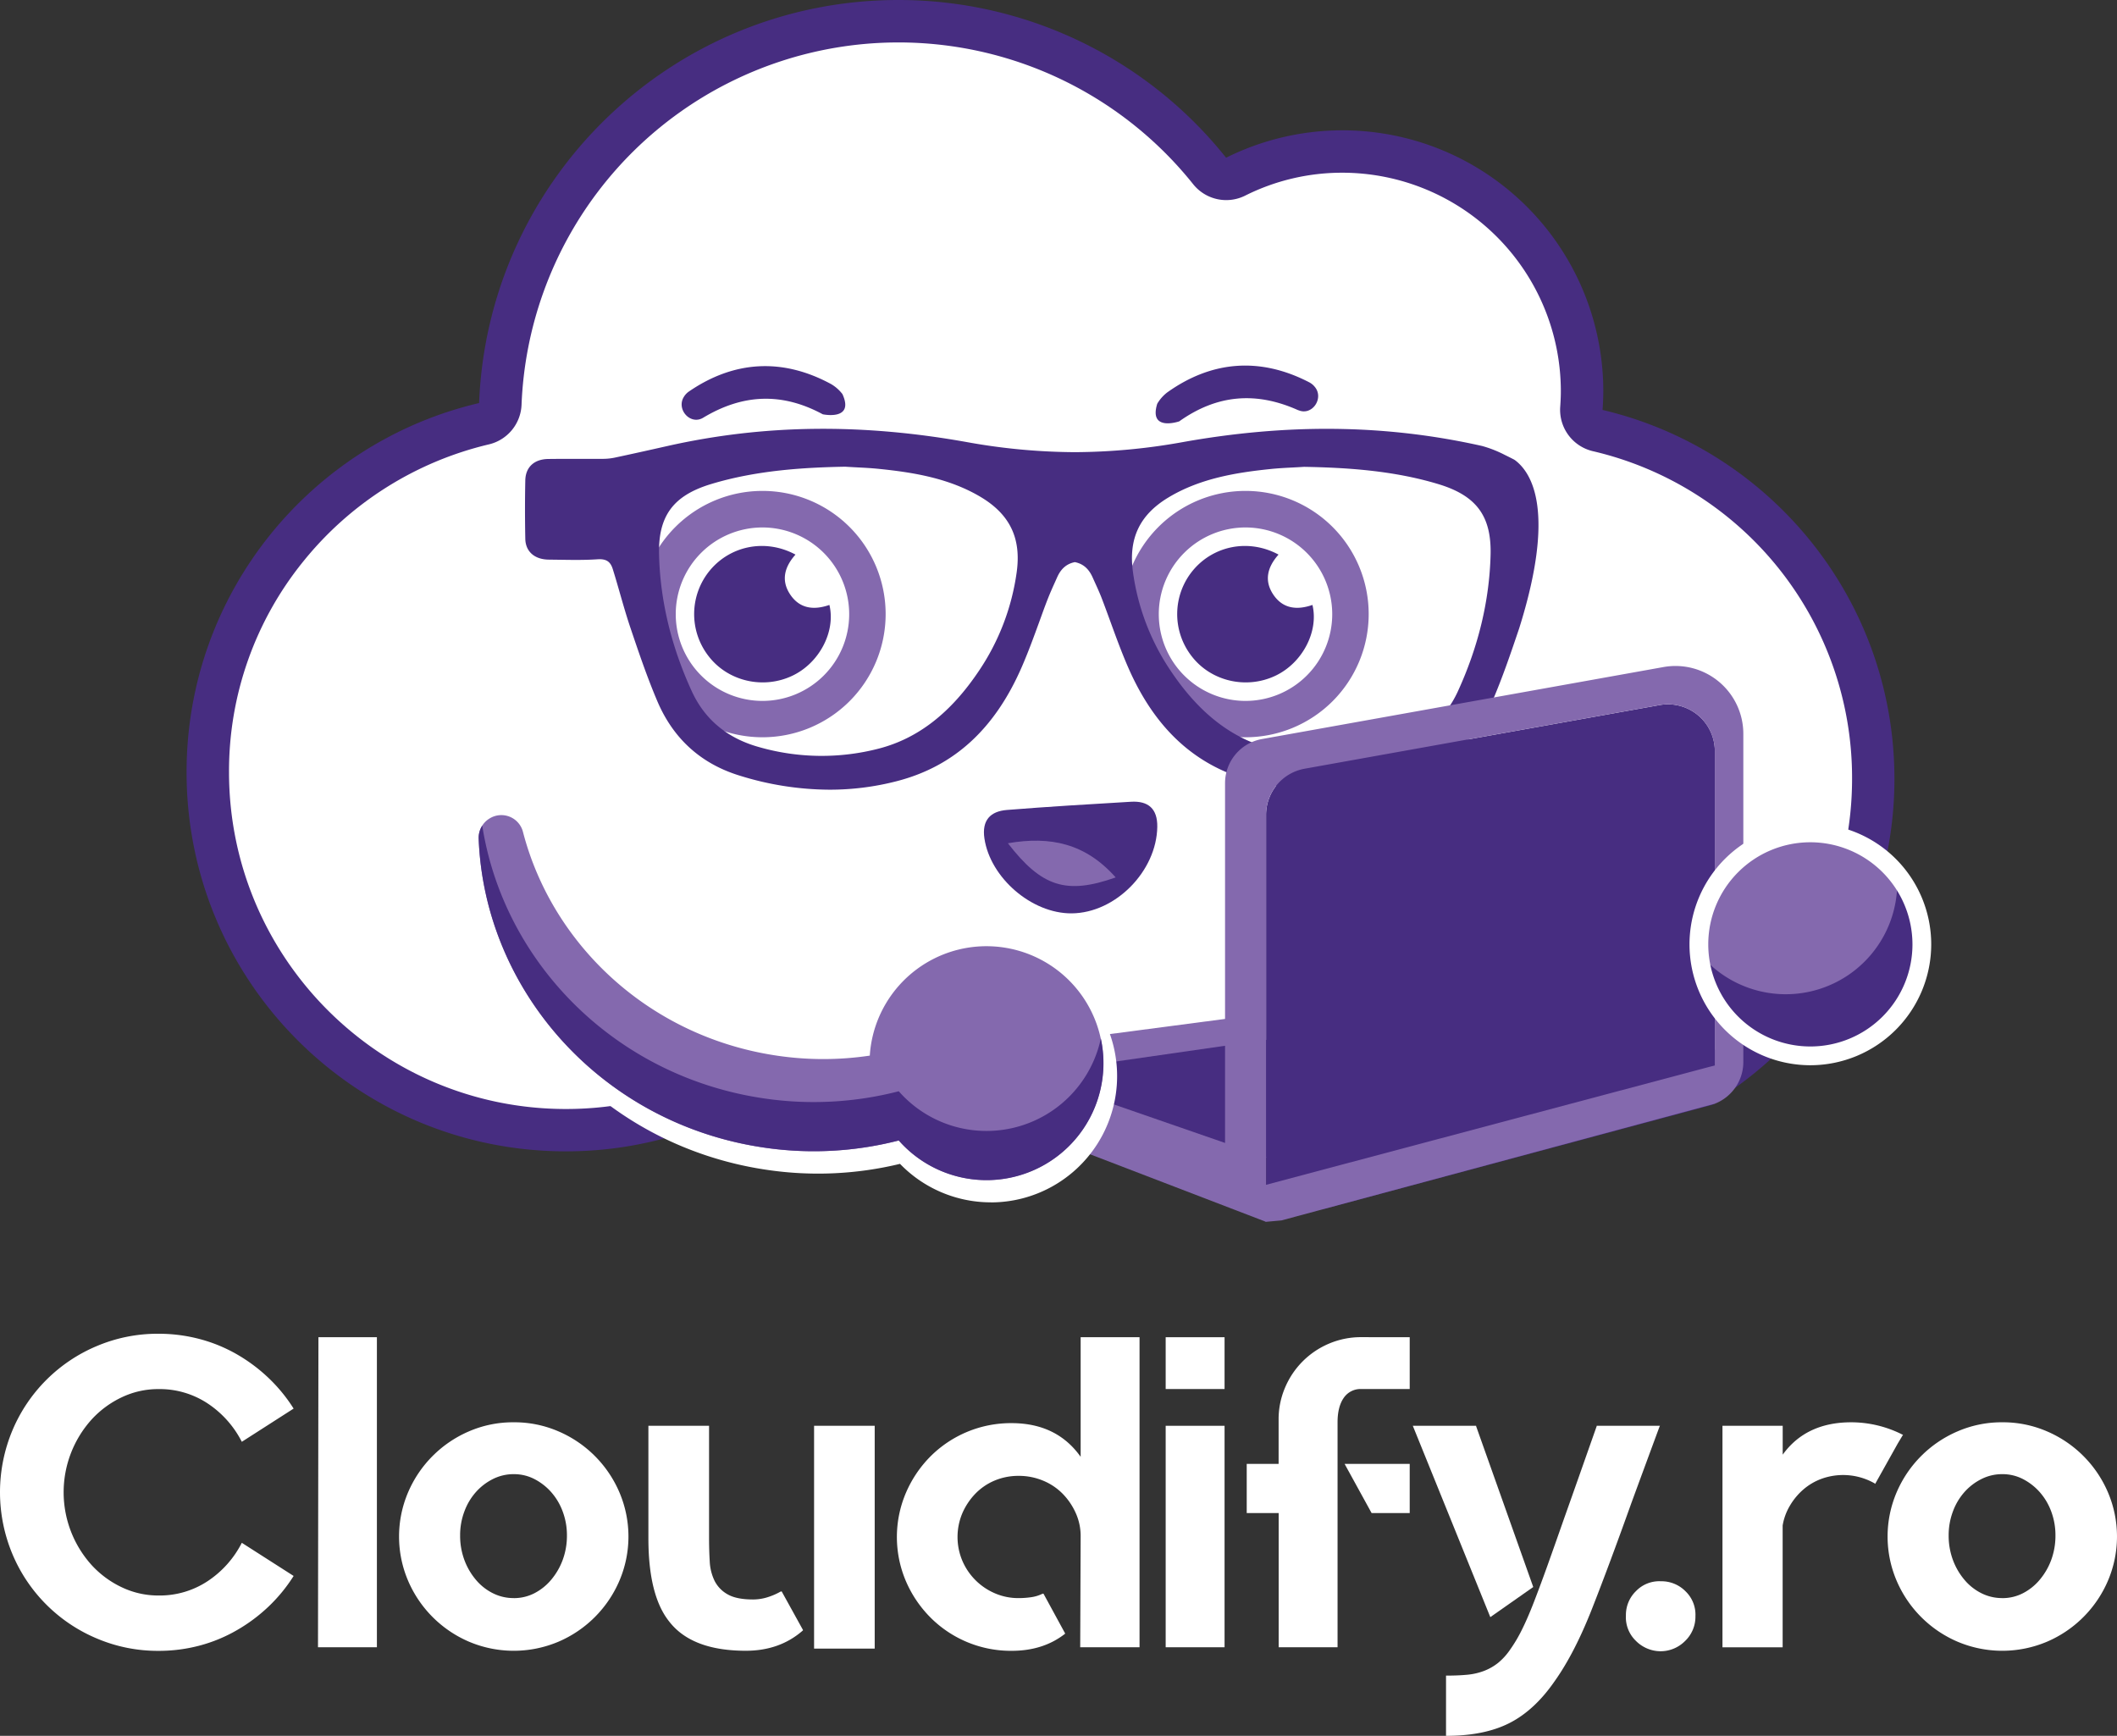 
<svg id="Layer_1" data-name="Layer 1" xmlns="http://www.w3.org/2000/svg" viewBox="0 0 1100 901.91"><rect x="0" y="0" width="1100" height="901.91" fill="#333333" stroke="none"/><defs><style>.cls-1{fill:#472d81;}.cls-2{fill:#fff;}.cls-3{fill:#8469ae;}</style></defs><path class="cls-1" d="M832.69,213c.23-3.22.39-6.46.39-9.74a135.53,135.53,0,0,0-196-121.31A217.63,217.63,0,0,0,466.83,0C349.29,0,253.51,93,248.94,209.42c-87.1,20.39-152,98.49-152,191.8,0,108.83,88.22,197,197.05,197a196,196,0,0,0,105.26-30.5c-22.76-2.91-30.49-38.74-4.92-42.64C427.91,520,433.6,475,444.82,448.85c7.12-16.57,16-30.83,31.67-40.58,16.47-10.21,36.06-14.1,53.1-23.18s39.59-17.54,56.87-13.74c.09-.88.21-1.77.32-2.65,0-.12,0-.23,0-.34h.08c.24-2,.41-3.92.71-5.88,4.15-26.8,40.88-16.44,43.34,5.87,3.24,29.33,4.65,57,13.07,85.56,7.82,26.57,23,49.17,31.52,75.27a19.67,19.67,0,0,1,.84,8.59c.34,1.49.65,3,.91,4.5a22.44,22.44,0,0,1-7,20.84A196,196,0,0,0,765,600.44c-2.5-8.54-.22-18.23,9.84-23.92,13-7.34,27.25-9,41.64-12,16.34-3.4,31.41-8.26,47.13-13.78,16.55-5.81,27.24,8.11,26.82,21.86a196.91,196.91,0,0,0,93.92-167.91C984.35,311.48,919.63,233.45,832.69,213Z"/><path class="cls-2" d="M827.63,234.42a22.06,22.06,0,0,1-16.94-23c.22-3.17.33-5.77.33-8.17A113.6,113.6,0,0,0,697.55,89.74,112.29,112.29,0,0,0,647,101.64a22,22,0,0,1-27.08-6A196,196,0,0,0,271,210.28a22.06,22.06,0,0,1-17,20.62,175.85,175.85,0,0,0-96.48,60.89A173,173,0,0,0,119,401.22c0,96.49,78.49,175,175,175a175,175,0,0,0,75.18-16.87l171.46,15.08L659.8,601.91,748,575.15a174.76,174.76,0,0,0,39.34,4.51c96.49,0,175-78.5,175-175A174.22,174.22,0,0,0,827.63,234.42Z"/><path class="cls-2" d="M667.54,546.13l-.44-.29c-2.2-1.5-8.79-6-16.14-.17a362.18,362.18,0,0,1-32.61,17.2,101.2,101.2,0,0,1,19.6,8.54q10.24-5.24,20.91-11.53c3.4,2.28,6.76,4.63,10.12,7,3.61,2.52,7.29,5.06,11,7.56a152.41,152.41,0,0,1,9.87-12.94c-3.83-2.54-7.66-5.2-11.58-7.94C674.72,551,671.15,548.55,667.54,546.13Z"/><path class="cls-2" d="M251.56,213.58Z"/><path class="cls-2" d="M827.88,209.84Z"/><path class="cls-2" d="M639.83,85.26Z"/><path class="cls-3" d="M396.18,383.07a64,64,0,1,1,64-64A64,64,0,0,1,396.18,383.07Z"/><path class="cls-2" d="M396.18,274.06a45.06,45.06,0,1,0,45.06,45.05A45.1,45.1,0,0,0,396.18,274.06Z"/><path class="cls-1" d="M413.34,288.16c-15.36-8.29-33.49-4.79-44.3,8a35.59,35.59,0,0,0-.76,44.89c10,12.95,28.3,17.21,43.37,10.08,14-6.6,22.66-22.91,19.31-36.82-7.94,2.78-15.34,2.07-20.34-5.37C405.76,301.7,407.52,294.66,413.34,288.16Z"/><path class="cls-3" d="M647.17,383.07a64,64,0,1,1,64-64A64,64,0,0,1,647.17,383.07Z"/><path class="cls-2" d="M647.17,274.06a45.06,45.06,0,1,0,45.06,45.05A45.1,45.1,0,0,0,647.17,274.06Z"/><path class="cls-1" d="M664.33,288.16c-15.35-8.29-33.49-4.79-44.3,8a35.59,35.59,0,0,0-.76,44.89c10,12.95,28.3,17.21,43.38,10.08,14-6.6,22.65-22.91,19.3-36.82-7.94,2.78-15.34,2.07-20.34-5.37C656.76,301.7,658.51,294.66,664.33,288.16Z"/><path class="cls-1" d="M427.52,215.26s16.61,3.53,10.22-10.48a20.49,20.49,0,0,0-5.83-5.18c-25.19-13.69-50.47-12.35-74.09,3.92a9,9,0,0,0-2.42,2.59c-4.17,6.46,3.21,14.88,9.86,11l.12-.07C386,204.64,406.34,203.82,427.52,215.26Z"/><path class="cls-1" d="M612.74,218.93s-16,5.54-11.43-9.15a20.42,20.42,0,0,1,5.14-5.85c23.33-16.68,48.58-18.45,74-5.2a9.08,9.08,0,0,1,2.71,2.27c4.94,5.9-1.36,15.16-8.43,12.16l-.13,0C652.65,203.29,632.35,205,612.74,218.93Z"/><path class="cls-1" d="M787.16,239.07l-.45-.29c-1.61-.83-3.24-1.65-4.84-2.43a61,61,0,0,0-11.79-4.63c-49.93-11.23-101.07-11.83-156.34-1.86a321.87,321.87,0,0,1-55.23,5.08,321.87,321.87,0,0,1-55.27-5.08c-55.27-10-106.41-9.37-156.34,1.86-9.14,2.06-18.28,4.1-27.44,6.05a30.26,30.26,0,0,1-5.93.64c-4.35,0-8.7,0-13,0-5.22,0-10.43,0-15.64.07-7.34.09-11.8,4.25-11.94,11.12-.2,9.61-.21,19.82,0,30.34.12,6.62,4.8,10.77,12.21,10.83l5.57.07c6.47.1,13.16.21,19.76-.24,4.43-.29,6.65,1.11,7.88,5,1.35,4.29,2.59,8.61,3.83,12.94,1.7,5.9,3.45,12,5.47,17.95,4.24,12.55,8.63,25.52,14,38.11,8.29,19.29,22.58,32.19,42.46,38.34a158.45,158.45,0,0,0,46.9,7.37,139.06,139.06,0,0,0,35.12-4.47c29.53-7.68,50.7-27,64.72-59.18,3.36-7.71,6.28-15.71,9.1-23.45,1.52-4.18,3-8.36,4.65-12.51,1-2.52,2.12-5.06,3.23-7.52l1.4-3.11c2-4.6,5-7.16,9.26-8,4.27.86,7.23,3.42,9.25,8l1.4,3.11c1.12,2.46,2.27,5,3.24,7.52,1.6,4.15,3.12,8.33,4.65,12.51,2.82,7.74,5.74,15.74,9.1,23.45,14,32.14,35.18,51.5,64.71,59.18,26.19,6.81,53.78,5.83,82-2.9,19.88-6.15,34.16-19.05,42.46-38.34,5.43-12.62,9.81-25.58,14.07-38.18C808.37,266,796.14,245.76,787.16,239.07ZM757.53,359.18c-6.73,14.65-18.47,24.4-34.88,29a118.35,118.35,0,0,1-62.53.75c-20.23-5.29-37.19-18.52-51.84-40.41a121,121,0,0,1-19.58-51.22c-2.41-17.4,3.38-29.7,18.23-38.71,16.48-10,35.37-13.07,53.33-14.9,3.86-.4,7.73-.6,11.82-.81,1.9-.1,3.83-.2,5.53-.32,21.18.39,46.07,1.76,70,9.05,19.63,6,27.43,16.61,26.9,36.74-.61,23.77-6.34,47.61-17,70.86ZM528.28,297.27a121.16,121.16,0,0,1-19.58,51.22c-14.65,21.89-31.61,35.11-51.85,40.41a118.15,118.15,0,0,1-62.53-.75c-16.41-4.57-28.14-14.32-34.87-29-10.68-23.25-16.41-47.09-17-70.86-.52-20.13,7.28-30.77,26.91-36.74,24-7.29,48.85-8.66,69.77-9.06,2,.13,3.9.23,5.8.33,4.09.21,8,.41,11.82.81,18,1.83,36.85,4.9,53.33,14.9C524.89,267.57,530.69,279.87,528.28,297.27Z"/><path class="cls-3" d="M563.13,593.24h-4.29v3.61l99,38-1.78-108-150.4,19.77a4.79,4.79,0,0,0-4.17,4.75v20.26a4.8,4.8,0,0,0,3,4.45l47.25,18.12V589h4.51V585.9h4.44v-2.69h3v-2.55h4.22V586h-.44v4.36h-4.36Z"/><path class="cls-1" d="M659.8,601.91,538,559.73a1.14,1.14,0,0,1,.21-2.21l132-19Z"/><path class="cls-1" d="M862.36,366.35,677.92,399.42a24.37,24.37,0,0,0-20.07,24v202A38.59,38.59,0,0,1,669,623.66a39.49,39.49,0,0,1,18.62,4.61l201-53.92a22.68,22.68,0,0,0,2.43-.88V390.34A24.37,24.37,0,0,0,862.36,366.35Z"/><path class="cls-3" d="M864.36,346.59,655.71,384a23.27,23.27,0,0,0-19.17,22.91V611.63a23,23,0,0,0,4.48,13.7c1.77-1.45,4.08-1.08,5.82.29,3,2.39,7.29,3.06,11,4.38V423.41a24.37,24.37,0,0,1,20.07-24l184.44-33.07a24.37,24.37,0,0,1,28.67,24V573.47a23.24,23.24,0,0,0,14.82-21.61V381.29A35.26,35.26,0,0,0,864.36,346.59Z"/><polyline class="cls-3" points="656.07 616.08 899.23 551.39 891.03 573.47 665.85 634.11 657.85 634.83 651.27 627.92"/><circle class="cls-3" cx="940.67" cy="490.68" r="57.93"/><path class="cls-1" d="M985.18,450.08a57.93,57.93,0,0,1-102.12,45.27,57.93,57.93,0,1,0,102.12-45.27Z"/><path class="cls-2" d="M940.67,553.48a62.8,62.8,0,1,1,62.8-62.8A62.87,62.87,0,0,1,940.67,553.48Zm0-115.85a53.05,53.05,0,1,0,53.05,53.05A53.11,53.11,0,0,0,940.67,437.63Z"/><path class="cls-1" d="M556.85,474.57c-20.78.16-42.31-18.51-45.34-38.92-1.41-9.47,3.09-14.13,11.72-14.81,21.45-1.71,42.94-3,64.43-4.26,9-.54,13.79,3.62,13.67,13C601,452.65,579.61,474.4,556.85,474.57Z"/><path class="cls-3" d="M523.71,438.14c17.54,22.68,30.34,26.85,56,17.75C564.06,438.25,545.85,434.3,523.71,438.14Z"/><path class="cls-2" d="M514.84,624.72a65.61,65.61,0,0,1-47.19-20,181,181,0,0,1-68.83,3.16c-85.27-12.31-149.5-81.77-152.73-165.15a16.64,16.64,0,0,1,8.06-14.94l2.71,4.06-2.51-4.18a16.15,16.15,0,0,1,14.52-1.12,16.6,16.6,0,0,1,9.84,11.29c15.5,59.4,65.9,103.61,128.4,112.64a159.4,159.4,0,0,0,42.58.42l.15-1.16a65.63,65.63,0,0,1,74.34-55.58h0a65.63,65.63,0,0,1-9.34,130.59Z"/><path class="cls-2" d="M471,593.79l2,2.24a55.86,55.86,0,1,0,49.85-92.25h0a55.88,55.88,0,0,0-63.29,47.32c-.2,1.38-.3,2.8-.4,4.39l-.26,3.92L455,560a168.85,168.85,0,0,1-49.23.11c-66.4-9.59-120-56.63-136.44-119.84a6.93,6.93,0,0,0-4.1-4.71,6.39,6.39,0,0,0-5.81.45l-.21.12a6.91,6.91,0,0,0-3.33,6.2c3,78.68,63.77,144.24,144.39,155.88a171.15,171.15,0,0,0,67.83-3.66Z"/><path class="cls-3" d="M521.25,492.26a60.75,60.75,0,0,0-68.81,51.45c-.24,1.59-.38,3.18-.49,4.77a163.67,163.67,0,0,1-47.77.09c-66.09-9.54-117-57.05-132.42-116.23a11.6,11.6,0,0,0-17.14-7.22l-.2.12a11.77,11.77,0,0,0-5.69,10.57c3.07,79.49,64.45,148.38,148.56,160.52A176.86,176.86,0,0,0,467,592.57a60.75,60.75,0,1,0,54.24-100.31Z"/><path class="cls-1" d="M503.88,587A60.58,60.58,0,0,1,467,567a176.67,176.67,0,0,1-69.72,3.76c-77.42-11.18-135.54-70.45-146.7-141.8a11.78,11.78,0,0,0-1.86,6.81c3.07,79.49,64.45,148.38,148.56,160.52A176.86,176.86,0,0,0,467,592.57a60.76,60.76,0,0,0,105-53A60.75,60.75,0,0,1,503.88,587Z"/><path class="cls-2" d="M152.57,818.84a83.32,83.32,0,0,1-13,15.88A86.11,86.11,0,0,1,123.12,847,79.5,79.5,0,0,1,103.79,855a82.79,82.79,0,0,1-21.4,2.76,80.92,80.92,0,0,1-32.11-6.44A81.88,81.88,0,0,1,6.44,807.45a83.25,83.25,0,0,1,0-64.21A81.88,81.88,0,0,1,50.28,699.4,80.92,80.92,0,0,1,82.39,693a82.79,82.79,0,0,1,21.4,2.76,79.5,79.5,0,0,1,19.33,7.94A86.11,86.11,0,0,1,139.57,716a83.32,83.32,0,0,1,13,15.88l-26.92,17.26a52.35,52.35,0,0,0-17.72-19.91,45.21,45.21,0,0,0-25.54-7.48A43.94,43.94,0,0,0,63.29,726a50.36,50.36,0,0,0-15.65,11.51,56.46,56.46,0,0,0,0,75.71,50.36,50.36,0,0,0,15.65,11.51A43.94,43.94,0,0,0,82.39,829a45.14,45.14,0,0,0,25.54-7.48,52.32,52.32,0,0,0,17.72-19.9Z"/><path class="cls-2" d="M195.84,694.8V855.89H165.23l.23-161.09Z"/><path class="cls-2" d="M266.94,739a57.6,57.6,0,0,1,23.25,4.72,60.18,60.18,0,0,1,31.64,31.64,58.47,58.47,0,0,1,0,46A60.18,60.18,0,0,1,290.19,853a59.6,59.6,0,0,1-46.49,0,60.18,60.18,0,0,1-31.64-31.64,58.47,58.47,0,0,1,0-46A60.18,60.18,0,0,1,243.7,743.7,57.58,57.58,0,0,1,266.94,739Zm0,91.36a23.15,23.15,0,0,0,10.71-2.53,28.11,28.11,0,0,0,8.74-7,34.6,34.6,0,0,0,6-10.35,36.26,36.26,0,0,0,2.19-12.78,35,35,0,0,0-2.19-12.31,31.68,31.68,0,0,0-6-10.12,30,30,0,0,0-8.74-6.79,23.15,23.15,0,0,0-10.71-2.53,23.8,23.8,0,0,0-10.81,2.53,29.32,29.32,0,0,0-8.86,6.79,31.5,31.5,0,0,0-6,10.12,35,35,0,0,0-2.19,12.31,36.26,36.26,0,0,0,2.19,12.78,34.39,34.39,0,0,0,6,10.35,27.55,27.55,0,0,0,8.86,7A23.8,23.8,0,0,0,266.94,830.34Z"/><path class="cls-2" d="M406.17,826.89l11.05,20v.23q-12,10.59-29.69,10.59-28.06,0-39.81-15.19Q336.91,829,336.91,799.28V740.82h31.52v58.46q0,6.21.35,12a25.83,25.83,0,0,0,2.53,10.13,16.61,16.61,0,0,0,6.79,7q4.61,2.64,13.12,2.65a25.27,25.27,0,0,0,7.59-1.16,34.34,34.34,0,0,0,6.9-3Zm48.33-86.07V856.58H423V740.82Z"/><path class="cls-2" d="M592.11,694.8V855.89H561.28l.23-57.76a28.93,28.93,0,0,0-2.65-12.2,34.22,34.22,0,0,0-6.9-10,30.65,30.65,0,0,0-10.13-6.67,32.43,32.43,0,0,0-12.54-2.42,31.63,31.63,0,0,0-12.43,2.42,30.17,30.17,0,0,0-10,6.78,34.18,34.18,0,0,0-6.79,10.13,31.78,31.78,0,0,0,0,24.85,32.13,32.13,0,0,0,16.8,16.8,30.5,30.5,0,0,0,12.43,2.53,45,45,0,0,0,6.44-.46,19.35,19.35,0,0,0,6-1.84h.46l11.27,20.71-.23.24q-11.28,8.75-27.61,8.74a59,59,0,0,1-42.11-17.26,60.52,60.52,0,0,1-12.78-18.87,58.47,58.47,0,0,1,0-46A60.63,60.63,0,0,1,483.5,756.7a59.12,59.12,0,0,1,42.11-17.26q23.48,0,35.9,17.49V694.8Z"/><path class="cls-2" d="M605.69,694.8h30.6v26.92h-30.6Zm0,161.09V740.82h30.6V855.89Z"/><path class="cls-2" d="M732.49,694.8v26.92H707.4a10.54,10.54,0,0,0-9.2,4.61Q695,730.94,695,739V855.89h-30.6V786.16H647.8V760.62h16.57v-23A41.76,41.76,0,0,1,667.71,721a42.84,42.84,0,0,1,22.89-22.89,42.31,42.31,0,0,1,16.8-3.34Zm-33.83,65.82h33.83v25.54h-19.8Z"/><path class="cls-2" d="M774.37,840.24,734.1,740.82H767v.23l29.68,83.54Zm88.14-99.42-.23.47q-3.91,10.58-7.6,20.59t-6.9,18.76q-11.5,32.22-20.6,55.34t-19.44,37.63q-10.37,15-23.36,21.63t-32.56,6.67h-.46V870.62h.46c4,0,7.55-.16,10.7-.46a33.15,33.15,0,0,0,8.63-2,27.54,27.54,0,0,0,7.25-4.14,32.21,32.21,0,0,0,6.33-7,74,74,0,0,0,6-10.13q3-6,6.21-14.27t7.14-19.21q3.9-10.92,8.74-24.74,3.68-10.35,7.82-22.09t9-25.55v-.23Z"/><path class="cls-2" d="M863,821.6a17.52,17.52,0,0,1,12.88,5.29,16.8,16.8,0,0,1,5.07,12.89,17.39,17.39,0,0,1-5.41,12.89,17.93,17.93,0,0,1-13,5.29,18.17,18.17,0,0,1-12.65-5.52,17,17,0,0,1-5.06-13.12,17.27,17.27,0,0,1,5.29-12.66A16.76,16.76,0,0,1,863,821.6Z"/><path class="cls-2" d="M988.84,745.43l-2.76,4.6L974.35,771l-.23-.23a33.07,33.07,0,0,0-27.62-2.42,30.59,30.59,0,0,0-9.43,5.53,33.55,33.55,0,0,0-7,8.4,29.45,29.45,0,0,0-3.8,10.35v63.29H895V740.82h31.3v15Q938.45,739,961.92,739a58.94,58.94,0,0,1,26.69,6.45Z"/><path class="cls-2" d="M1040.4,739a57.58,57.58,0,0,1,23.24,4.72,60.18,60.18,0,0,1,31.64,31.64,58.47,58.47,0,0,1,0,46A60.18,60.18,0,0,1,1063.64,853a59.6,59.6,0,0,1-46.49,0,60.18,60.18,0,0,1-31.64-31.64,58.47,58.47,0,0,1,0-46,60.18,60.18,0,0,1,31.64-31.64A57.6,57.6,0,0,1,1040.4,739Zm0,91.36a23.14,23.14,0,0,0,10.7-2.53,28.11,28.11,0,0,0,8.74-7,34.62,34.62,0,0,0,6-10.35,36.48,36.48,0,0,0,2.18-12.78,35.19,35.19,0,0,0-2.18-12.31,31.71,31.71,0,0,0-6-10.12,30,30,0,0,0-8.74-6.79,23.14,23.14,0,0,0-10.7-2.53,23.81,23.81,0,0,0-10.82,2.53,29.32,29.32,0,0,0-8.86,6.79,31.5,31.5,0,0,0-6,10.12,35,35,0,0,0-2.19,12.31,36.26,36.26,0,0,0,2.19,12.78,34.39,34.39,0,0,0,6,10.35,27.55,27.55,0,0,0,8.86,7A23.81,23.81,0,0,0,1040.4,830.34Z"/></svg>